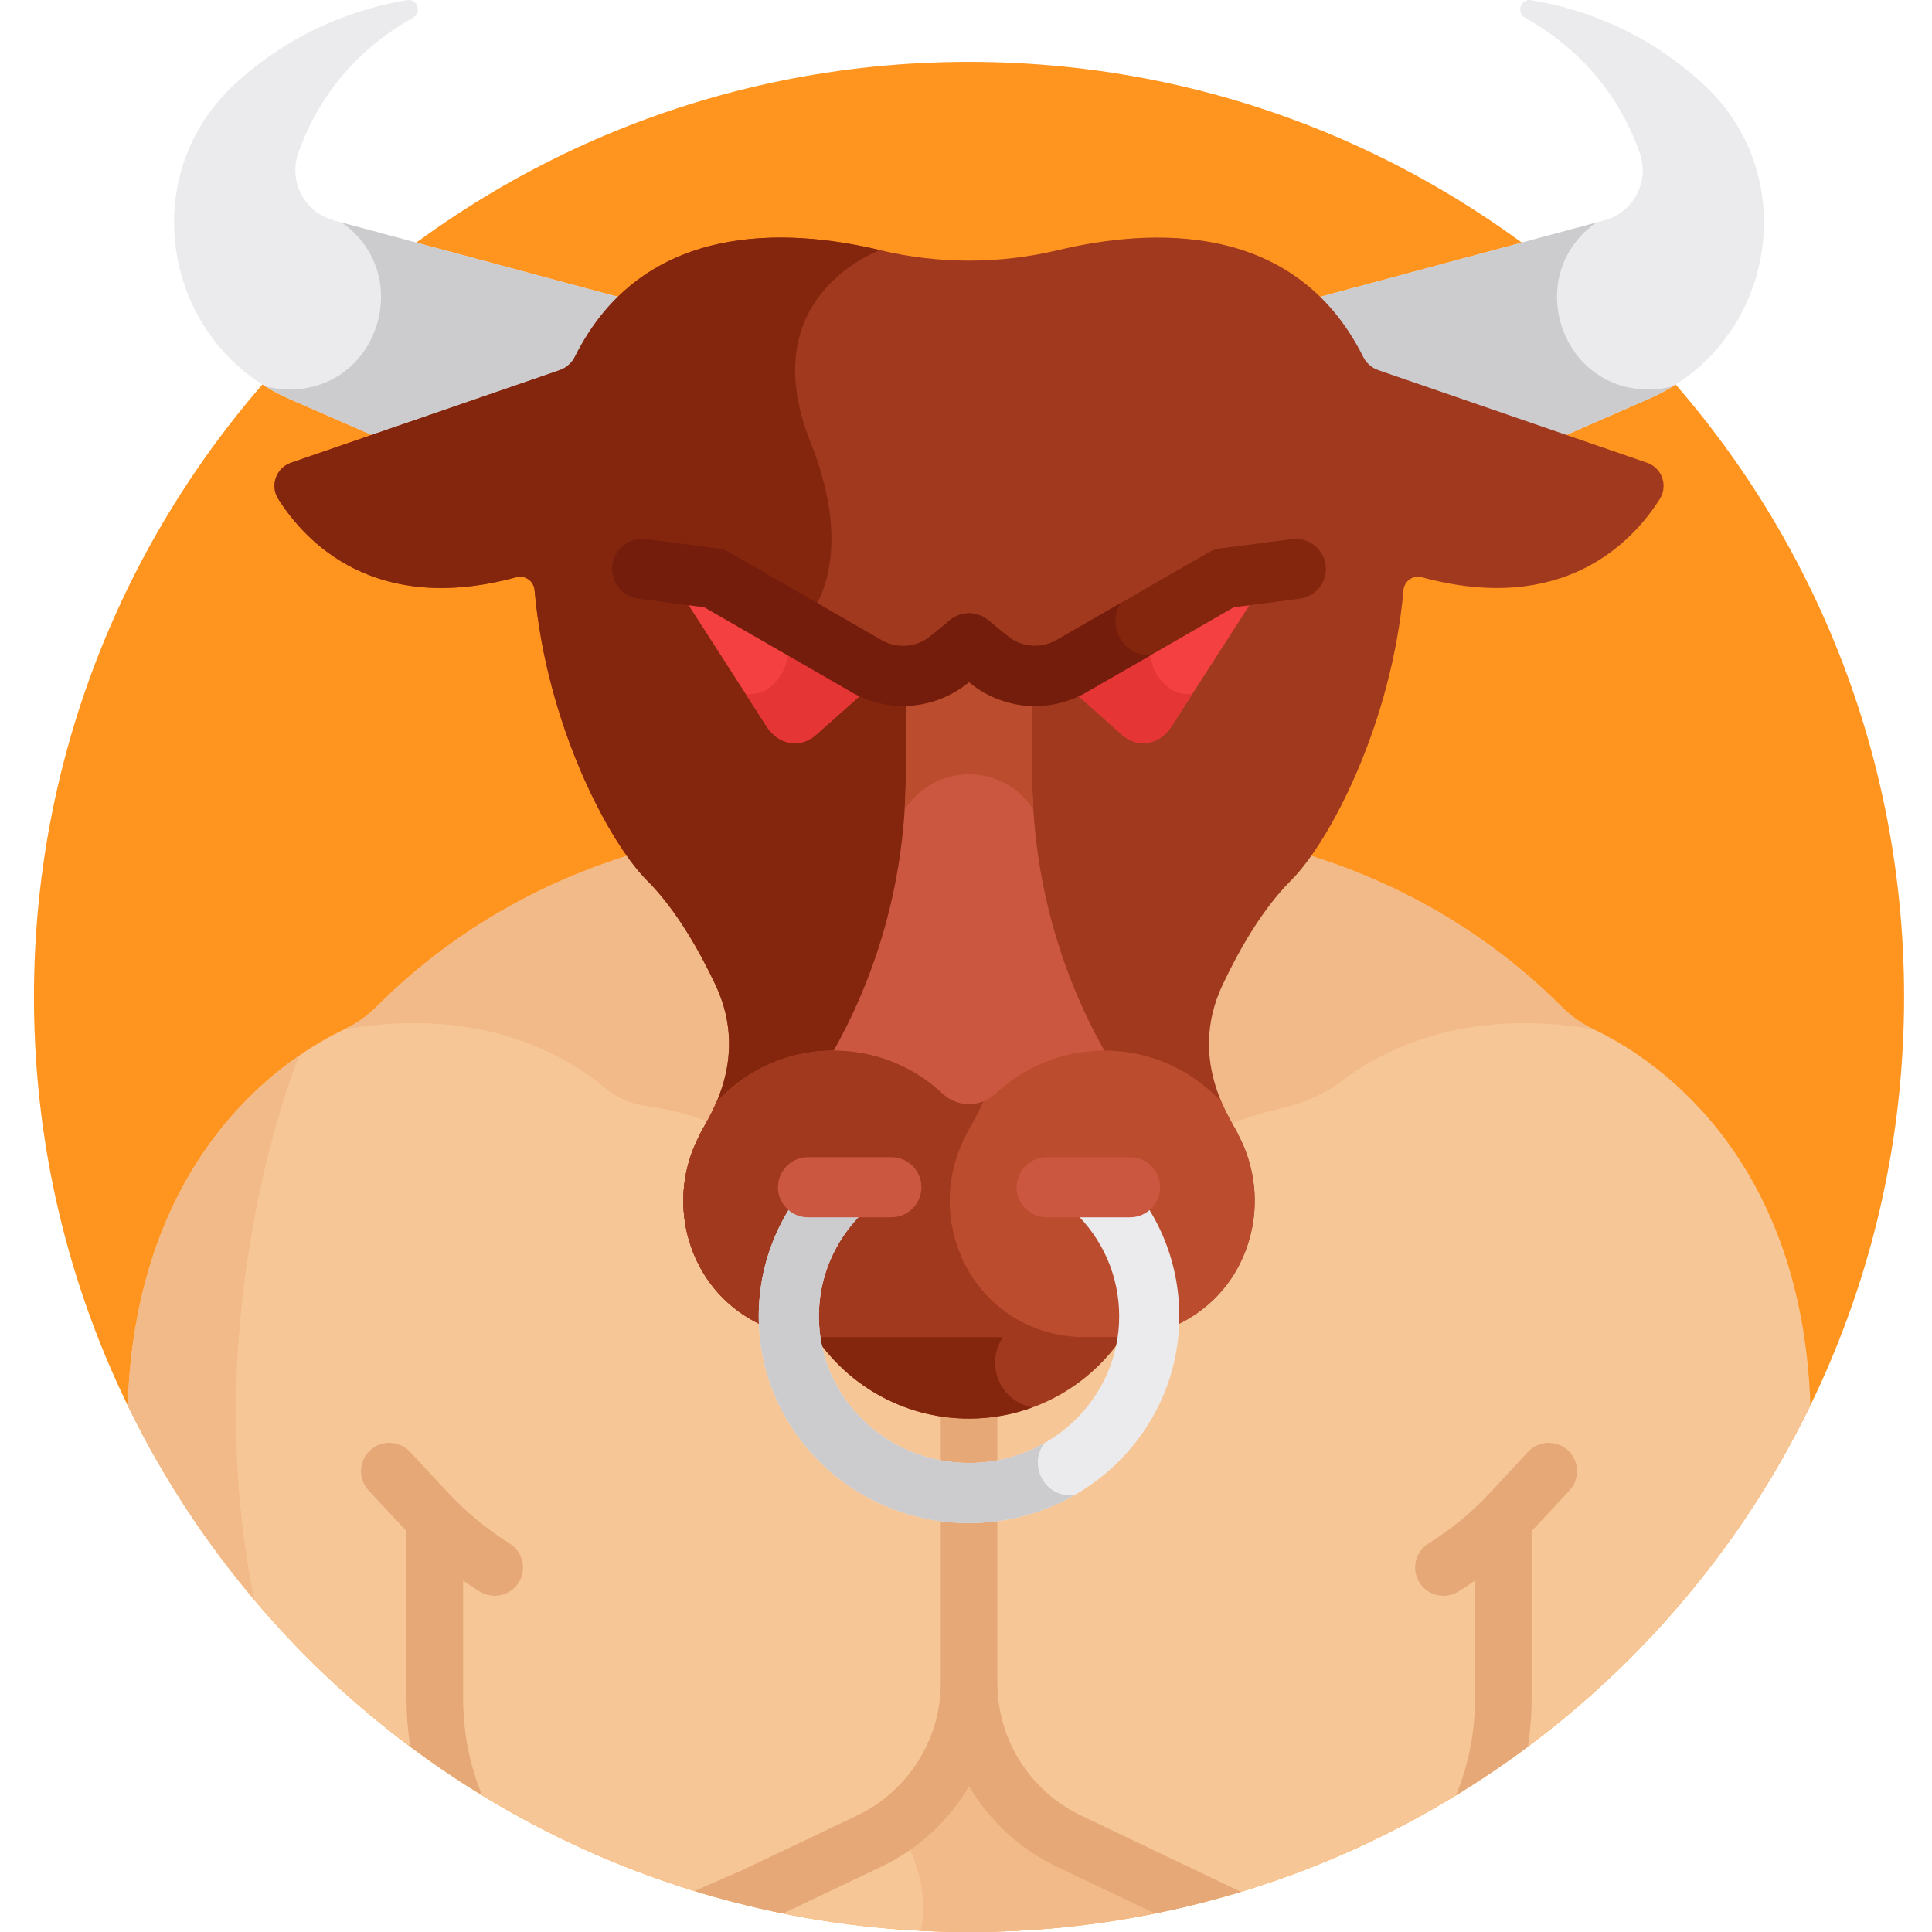 <svg xmlns="http://www.w3.org/2000/svg" width="511pt" height="511pt" viewBox="-8 0 511 512"><path fill="#ff941f" d="m496.105 264.195c0 136.859-110.945 247.805-247.801 247.805-136.859 0-247.805-110.945-247.805-247.805 0-136.855 110.945-247.801 247.805-247.801 136.855 0 247.801 110.945 247.801 247.801zm0 0"/><path fill="#f7c696" d="m471.277 372.441c-2.273-68.07-43.59-93.152-57.477-99.68-3.176-1.492-6.066-3.582-8.602-6.113-.832-.832-1.672-1.648-2.512-2.457-21.094-20.207-47.383-34.016-75.719-40.656-6.406 20.312-20.723 37.312-39.898 46.996-24.371 12.309-53.141 12.309-77.516 0-19.172-9.684-33.492-26.684-39.895-46.996-28.34 6.641-54.629 20.453-75.719 40.656-.844.809-1.68 1.629-2.516 2.461-2.531 2.527-5.426 4.621-8.602 6.109-13.887 6.527-55.199 31.613-57.473 99.68 40.18 82.613 124.918 139.559 222.961 139.559 98.047 0 182.785-56.945 222.965-139.559zm0 0"/><path fill="#f2ba88" d="m402.688 264.191c-21.094-20.203-47.383-34.016-75.719-40.656-6.406 20.312-20.723 37.312-39.898 46.996-24.371 12.309-53.141 12.309-77.516 0-19.172-9.684-33.492-26.684-39.895-46.996-28.34 6.641-54.629 20.453-75.719 40.656-.844.809-1.68 1.629-2.516 2.457-2.531 2.531-5.426 4.621-8.602 6.113 36.699-6.312 59.203 7.285 69.117 15.637 3.023 2.547 6.723 4.105 10.633 4.672 42.027 6.07 62.539 41.086 62.539 41.086l5.066 6.23c9.352 11.512 26.918 11.512 36.266.004l5.066-6.234s15.988-30.523 61.805-41.031c4-.918 9.969-3.691 13.207-6.219 10.715-8.359 32.695-20.09 67.277-14.145-3.176-1.492-6.066-3.582-8.602-6.113-.832-.828-1.672-1.648-2.512-2.457zm0 0"/><path fill="#e5a876" d="m396.414 462.883c.645-4.168.98-8.402.98-12.648v-45.574c0-4.141-3.359-7.5-7.5-7.5s-7.5 3.359-7.5 7.5v45.574c0 8.84-1.742 17.582-5.047 25.543 6.562-4.008 12.926-8.312 19.066-12.895zm0 0"/><path fill="#e5a876" d="m367.664 419.375c-2.191-3.516-1.121-8.141 2.395-10.332 6.012-3.75 11.508-8.281 16.332-13.469l10.062-10.816c2.824-3.031 7.57-3.203 10.602-.383 3.031 2.824 3.203 7.57.383 10.602l-10.062 10.816c-5.727 6.152-12.246 11.527-19.375 15.977-3.531 2.203-8.152 1.105-10.336-2.395zm0 0"/><path fill="#f2ba88" d="m248.312 512c20.59 0 40.59-2.52 59.719-7.254l-39.035-18.453-20.684-21.668-15.684 25.672s5.387 10.156 2.855 21.371c4.25.215 8.527.332 12.828.332zm0 0"/><g fill="#e5a876"><path d="m277.961 481.121c-13.453-6.406-22.148-20.176-22.148-35.074v-71.27c0-14.902 8.695-28.672 22.148-35.078 3.738-1.781 5.328-6.254 3.547-9.996-1.781-3.738-6.258-5.328-9.996-3.547-9.836 4.684-17.832 12.211-23.199 21.305-5.363-9.094-13.359-16.621-23.199-21.305-3.738-1.781-8.215-.191-9.996 3.547-1.781 3.742-.191 8.215 3.547 9.996 13.457 6.406 22.148 20.176 22.148 35.078v71.27c0 14.898-8.691 28.668-22.148 35.074l-30.387 14.469c-.621.289-5.906 2.586-12.734 5.543 7.676 2.352 15.5 4.352 23.473 5.961l26.098-12.43c9.836-4.684 17.836-12.207 23.199-21.301 5.367 9.094 13.363 16.617 23.199 21.301.047.023 12.211 5.824 26.086 12.43 7.723-1.559 15.312-3.477 22.754-5.734-9.359-4.473-22.848-10.91-42.391-20.238zm0 0"/><path d="m114.234 450.234v-45.574c0-4.141-3.359-7.5-7.5-7.5-4.145 0-7.5 3.359-7.5 7.5v45.574c0 4.246.336 8.477.98 12.645 6.141 4.586 12.504 8.891 19.066 12.898-3.305-7.961-5.047-16.703-5.047-25.543zm0 0"/><path d="m128.961 419.375c2.195-3.516 1.121-8.141-2.391-10.332-6.012-3.75-11.508-8.281-16.336-13.469l-10.062-10.816c-2.82-3.031-7.566-3.203-10.598-.383-3.035 2.824-3.207 7.57-.383 10.602l10.062 10.816c5.727 6.152 12.242 11.527 19.375 15.977 3.531 2.203 8.152 1.105 10.332-2.395zm0 0"/></g><path fill="#f2ba88" d="m70.773 279.758c-17.75 12.258-43.637 39.199-45.422 92.684 9.039 18.582 20.336 35.859 33.527 51.488-15.73-77.426 11.895-144.168 11.895-144.172zm0 0"/><path fill="#ebeaec" d="m443.031 22.426c-16.09-14.934-33.809-20.414-45.766-22.387-2.77-.457-4.043 3.281-1.598 4.656 18.352 10.336 26.664 25.105 30.426 35.973 2.602 7.527-1.766 15.676-9.457 17.746l-79.488 21.391c4.719 4.367 8.93 9.898 12.398 16.84.004.008.012.016.016.023.824 1.656 2.238 2.945 3.988 3.547l48.918 16.852 25.953-11.344c33.266-14.543 41.223-58.602 14.609-83.297zm0 0"/><path fill="#ccccce" d="m428.418 103.227c-23.781 0-33.297-30.719-13.863-44.25l-77.406 20.828c4.715 4.371 8.93 9.898 12.398 16.84.004.008.008.016.012.023.828 1.656 2.238 2.945 3.988 3.547l48.922 16.855 25.953-11.348c2.25-.984 4.371-2.109 6.387-3.352-2.035.555-4.176.855-6.391.855zm0 0"/><path fill="#ebeaec" d="m53.574 22.426c16.09-14.934 33.812-20.414 45.766-22.387 2.77-.457 4.043 3.281 1.598 4.656-18.352 10.336-26.664 25.102-30.422 35.973-2.605 7.527 1.762 15.676 9.457 17.746l79.484 21.391c-4.715 4.367-8.93 9.898-12.398 16.84-.004.008-.008.016-.008.016-.832 1.664-2.246 2.953-3.996 3.555l-48.918 16.852-25.953-11.344c-33.266-14.543-41.223-58.602-14.609-83.297zm0 0"/><path fill="#ccccce" d="m68.184 103.227c23.785 0 33.301-30.719 13.867-44.25l77.406 20.828c-4.719 4.371-8.93 9.898-12.398 16.84-.004.008-.012.016-.016.023-.824 1.656-2.238 2.945-3.988 3.547l-48.918 16.855-25.953-11.348c-2.25-.984-4.371-2.109-6.391-3.352 2.039.555 4.18.855 6.391.855zm0 0"/><path fill="#a0391e" d="m427.98 122.633-71.148-24.512c-1.777-.613-3.246-1.895-4.086-3.578l-.012-.023c-18.012-36.023-56.023-34.152-80.875-28.223-15.5 3.699-31.609 3.699-47.109 0-24.855-5.93-62.867-7.801-80.879 28.223l-.012.023c-.84 1.684-2.309 2.965-4.086 3.578l-71.145 24.512c-3.965 1.363-5.625 6.062-3.383 9.605 7.141 11.293 25.492 30.969 63.086 20.73 2.316-.629 4.621 1.016 4.836 3.406 3.18 35.723 19.621 66.773 29.809 76.961 7.621 7.621 13.777 18.449 18.133 27.668 9.773 20.703-3.336 37.168-4.125 39.676-5.605 10.504-5.855 23.047-.68 33.77 5.867 12.152 18.172 19.875 31.668 19.875h80.664c13.492 0 25.801-7.723 31.668-19.875 5.176-10.723 4.922-23.266-.68-33.77-.793-2.508-13.898-18.973-4.125-39.676 4.352-9.219 10.512-20.047 18.133-27.668 10.188-10.188 26.629-41.238 29.809-76.961.211-2.391 2.52-4.035 4.836-3.406 37.594 10.238 55.945-9.438 63.086-20.73 2.238-3.543.578-8.242-3.383-9.605zm0 0"/><path fill="#84260d" d="m211.199 280.566c32.746-42.398 22.836-95.105 22.836-95.105l-15.664-5.668c-7.426 5.668-18.133.375-18.133-8.969v-1.406s21.465-13.457 6.016-52.352c-15.453-38.891 18.492-50.77 18.492-50.77-24.852-5.934-62.863-7.805-80.875 28.219l-.012.027c-.844 1.68-2.309 2.965-4.086 3.578l-71.148 24.508c-3.961 1.367-5.621 6.066-3.383 9.605 7.145 11.297 25.492 30.973 63.086 20.734 2.316-.633 4.625 1.016 4.836 3.402 3.18 35.723 19.621 66.773 29.809 76.961 7.621 7.621 13.781 18.449 18.133 27.668 9.773 20.703-3.332 37.168-4.125 39.676-5.492 10.297-5.84 22.555-.977 33.133 5.816 12.652 18.75 20.512 32.68 20.512h15.172c-4.566-5.609-24.668-33.355-12.656-73.754zm0 0"/><path fill="#a0391e" d="m288.637 352.199c-4.477 0-76.191 0-80.664 0-.578 0-1.148-.035-1.719-.062 8.574 14.266 24.195 23.809 42.051 23.809 17.852 0 33.473-9.543 42.047-23.809-.57.027-1.141.062-1.715.062zm0 0"/><path fill="#84260d" d="m255.203 361.113c0-3.535 1.527-6.703 3.945-8.918-21.965 0-48.512 0-51.18 0-.574 0-1.145-.031-1.715-.059 8.57 14.262 24.191 23.809 42.051 23.809 5.883 0 11.516-1.055 16.738-2.957-5.602-1.055-9.84-5.965-9.84-11.875zm0 0"/><path fill="#f44040" d="m333.883 142.871-57.562 40.727 12.551 11.152c4.141 3.68 9.902 2.695 13.066-2.227zm0 0"/><path fill="#e53535" d="m300.621 181.754c-3.66-3.254-5.039-7.965-4.254-12.336l-20.047 14.18 12.551 11.152c4.141 3.68 9.902 2.695 13.07-2.227l5.57-8.66c-2.352.398-4.824-.277-6.891-2.109zm0 0"/><path fill="#f44040" d="m162.723 142.871 57.562 40.727-12.551 11.152c-4.137 3.68-9.898 2.695-13.066-2.227zm0 0"/><path fill="#e53535" d="m195.984 181.754c3.66-3.254 5.039-7.965 4.254-12.336l20.047 14.18-12.551 11.152c-4.141 3.68-9.902 2.695-13.07-2.227l-5.57-8.66c2.352.398 4.824-.277 6.891-2.109zm0 0"/><path fill="#cc5740" d="m241.297 291.965c3.961 3.711 10.051 3.711 14.012 0 7.828-7.34 18.445-11.727 30.098-11.398-13.281-22.652-20.352-48.766-20.352-75.441v-25.613l-16.75-9.59-16.758 9.59v25.613c0 26.676-7.066 52.789-20.348 75.441 11.652-.328 22.273 4.059 30.098 11.398zm0 0"/><path fill="#bc4c2e" d="m238.27 207.863c9.281-5.312 21.25-2.5 27.094 6.734-.504-7.988-.223-10.785-.305-35.086l-16.754-9.59-16.758 9.59c-.078 24.262.199 27.094-.305 35.086 1.734-2.738 4.117-5.07 7.027-6.734zm0 0"/><path fill="#bc4c2e" d="m319.625 300.676c-.309-.969-2.461-4.043-4.418-8.637-7.008-7.582-16.738-12.625-27.578-13.484-12.52-.988-24 3.48-32.32 11.285-3.961 3.711-10.051 3.711-14.012 0-8.32-7.801-19.801-12.273-32.32-11.285-10.84.859-20.57 5.902-27.578 13.488-1.957 4.594-4.109 7.664-4.418 8.633-5.602 10.504-5.852 23.051-.676 33.77 5.863 12.156 18.172 19.879 31.668 19.879h80.664c13.492 0 25.801-7.723 31.668-19.879 5.172-10.719 4.922-23.266-.68-33.77zm0 0"/><path fill="#a0391e" d="m246.902 334.445c-5.176-10.719-4.922-23.266.68-33.766.305-.973 2.457-4.043 4.414-8.637.062-.066.129-.129.191-.199-3.609 1.492-7.867.828-10.891-2.004-8.32-7.801-19.801-12.273-32.32-11.285-10.84.859-20.57 5.902-27.578 13.488-1.957 4.594-4.109 7.664-4.418 8.637-5.602 10.5-5.852 23.047-.676 33.766 5.863 12.152 18.172 19.879 31.668 19.879h70.598c-13.496 0-25.801-7.727-31.668-19.879zm0 0"/><path fill="#ebeaec" d="m248.305 403.637c-30.73 0-55.73-24.578-55.73-54.789 0-14.664 5.816-28.441 16.379-38.797 3.145-3.082 8.188-3.031 11.27.113 3.082 3.141 3.031 8.188-.113 11.266-7.477 7.332-11.598 17.07-11.598 27.418 0 21.426 17.852 38.852 39.793 38.852 21.938 0 39.789-17.43 39.789-38.852 0-10.645-4.324-20.578-12.176-27.969-3.203-3.02-3.355-8.062-.336-11.266 3.016-3.203 8.059-3.355 11.262-.336 11.082 10.434 17.184 24.488 17.184 39.57.004 30.211-24.996 54.789-55.723 54.789zm0 0"/><path fill="#ccccce" d="m268.301 382.414c-5.879 3.355-12.711 5.285-19.996 5.285-21.941 0-39.793-17.43-39.793-38.852 0-10.352 4.121-20.086 11.598-27.418 3.145-3.082 3.195-8.125.113-11.27-3.082-3.145-8.125-3.195-11.27-.109-10.562 10.352-16.379 24.133-16.379 38.797 0 30.211 25 54.789 55.73 54.789 10.176 0 19.719-2.711 27.941-7.414-7.68.934-12.504-7.801-7.945-13.809zm0 0"/><path fill="#cc5740" d="m290.969 322.598h-22.078c-4.398 0-7.969-3.566-7.969-7.969 0-4.398 3.57-7.969 7.969-7.969h22.078c4.398 0 7.965 3.57 7.965 7.969.004 4.402-3.566 7.969-7.965 7.969zm0 0"/><path fill="#cc5740" d="m227.715 322.598h-22.074c-4.402 0-7.969-3.566-7.969-7.969 0-4.398 3.566-7.969 7.969-7.969h22.074c4.398 0 7.969 3.57 7.969 7.969 0 4.402-3.57 7.969-7.969 7.969zm0 0"/><path fill="#84260d" d="m342.809 149.754c-.566-4.367-4.562-7.449-8.926-6.883l-18.973 2.453c-.008.004-.016.004-.023.004-.215.055-1.492.148-2.953.984-.012.008-.023.012-.031.02h-.008c-.02.012-.039.023-.059.035l-39.492 22.754c-.059.031-.113.074-.172.109-.051.031-.109.059-.16.09-4.199 2.703-9.621 2.395-13.492-.762l-5.18-4.227c-3.41-2.785-8.43-2.273-11.211 1.137s-2.273 8.43 1.137 11.211l5.18 4.227c8.969 7.316 21.652 8.344 31.797 2.051.02-.012.035-.016.055-.027l38.18-21.996 17.449-2.258c4.363-.562 7.445-4.559 6.883-8.922zm0 0"/><path fill="#751d0c" d="m254.477 165.469c-2.781-3.406-7.801-3.918-11.211-1.137l-5.184 4.227c-3.867 3.156-9.289 3.465-13.488.762-.059-.035-.117-.062-.172-.098-.055-.031-.105-.07-.16-.102l-39.492-22.754c-.02-.012-.039-.023-.059-.035h-.008c-.012-.008-.023-.012-.035-.02-.895-.512-1.855-.836-2.918-.98h-.02c-.016-.004-.031-.008-.047-.008l-18.961-2.453c-4.367-.562-8.359 2.516-8.926 6.883-.562 4.363 2.52 8.359 6.883 8.922l17.449 2.258 38.18 21.996c.016.008.035.016.051.023 10.211 6.336 22.891 5.223 31.797-2.047l5.184-4.227c3.41-2.781 3.922-7.801 1.137-11.211zm0 0"/><path fill="#751d0c" d="m288.621 159.742-16.277 9.379c-.059.031-.109.074-.168.109-.055.031-.109.059-.164.09-4.199 2.703-9.621 2.395-13.488-.762l-5.184-4.227c-3.41-2.785-8.43-2.273-11.211 1.137s-2.273 8.43 1.137 11.211l5.184 4.227c8.965 7.316 21.648 8.344 31.793 2.051.02-.012.039-.016.055-.027l16.074-9.262c-7.359.211-11.707-7.949-7.75-13.926zm0 0"/></svg>